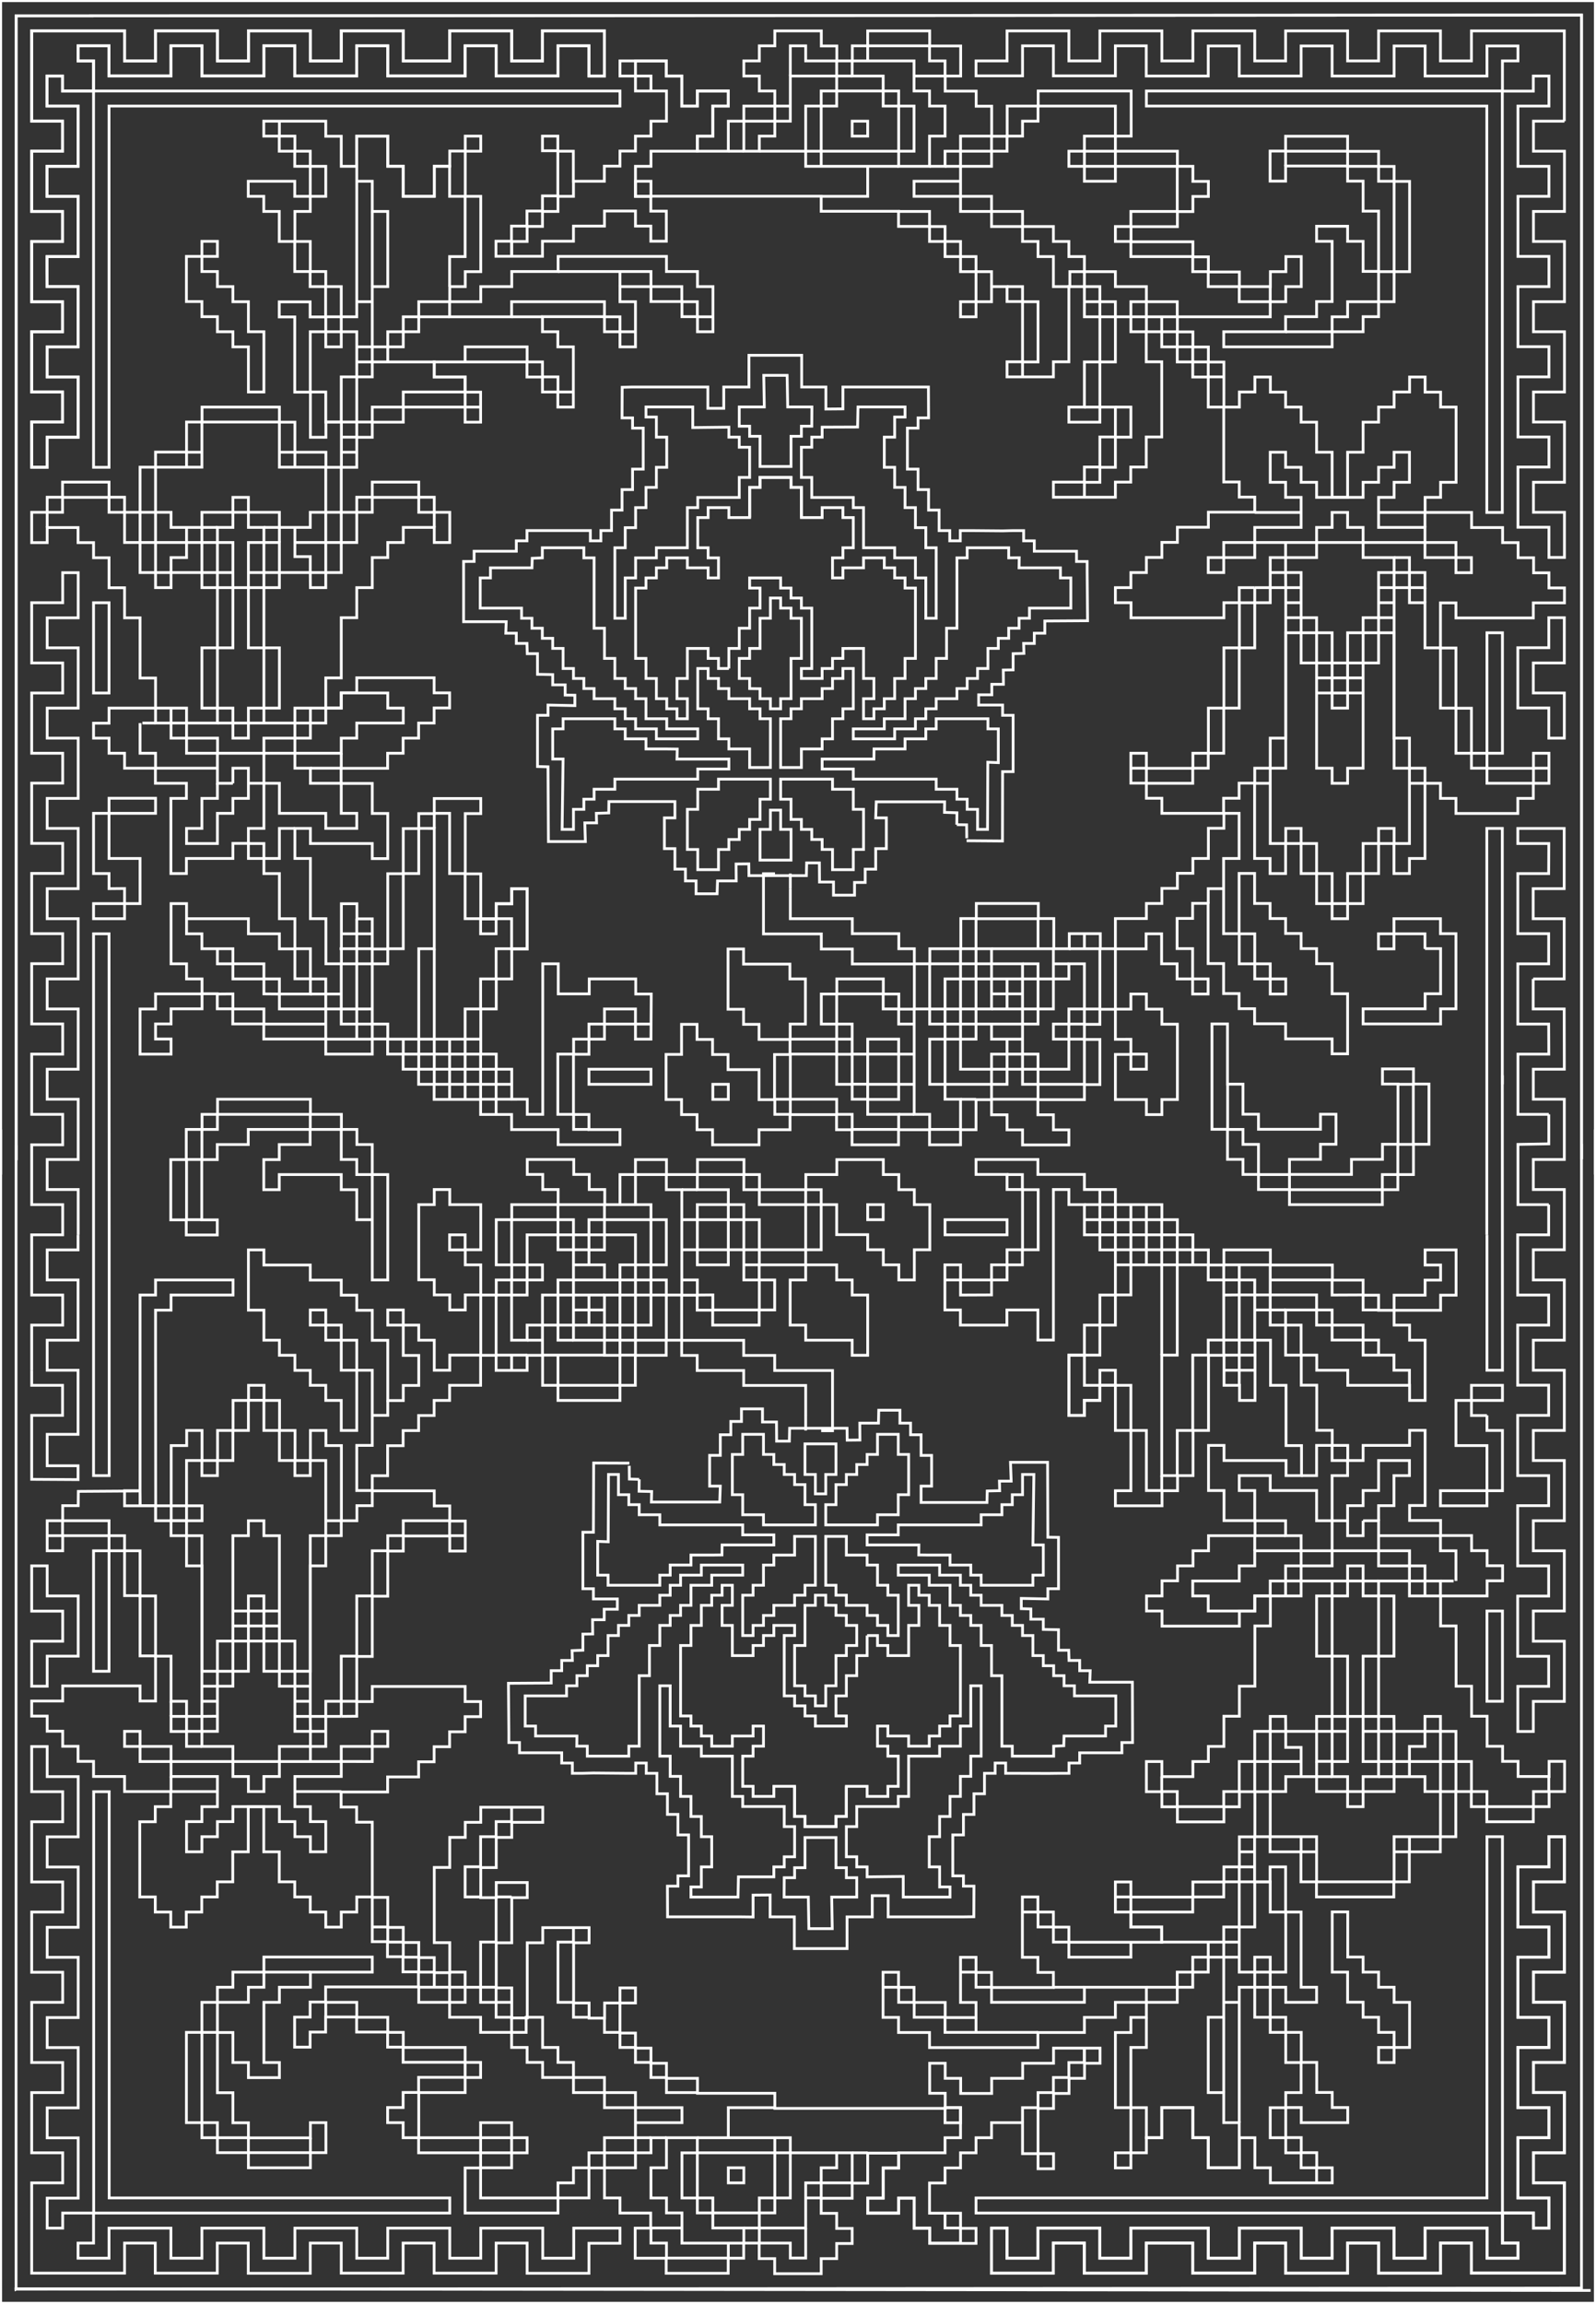 <svg version="1.1" id="Layer_1" xmlns="http://www.w3.org/2000/svg" x="0" y="0" viewBox="0 0 1153.3 1664" xml:space="preserve"><rect x="0" y="0" width="1153.3" height="1664" fill="#333333" stroke="none"/><style>.st0{fill:none;stroke:#ffffffaa;stroke-miterlimit:10;stroke-width:2px}</style><path class="st0" d="M564.1 562.7h37.5v7.3h15v14.5h7.4v29h-7.4v14.6h-15v-14.6h-7.5v-7.2h-7.5V599h-7.5v-7.2h-7.5v-14.6h-7.5z"/><path class="st0" d="m698.5 607.2 25.9.2.1-50.1h7.6v-40.7h-7.6v-7.4h-17.3v-7.4h9.5v-7.4h.1v-.2h8.3l-.1-10.3 7.1-.1v-11.7l7.8-.2-.2-7.2h7.7v-7.4h7.6v-8.8l30.9-.2-.3-35.4v-7.4h-7.7v-7.4h-30.5v-7.5h-7.7v-7.4h-7.6l-7.6.2-23-.2h-7.6v7.4h-7.6v-7.4h-7.7v-14.8H671v-14.8h-7.6v-14.8h-7.7v-29.6h7.7v-7.4h7.6l-.1-22.3h-61.8v15.8l-12.3.1v-15.9h-17.5v-22.9h-38.1v22.9H523v15.4h-11.5v-15.4h-54.4l-7.5.2-.1 22.1h7.6v7.4h7.7v29.6h-7.7v14.8h-7.6v14.8h-7.6v14.8h-7.7v7.4h-7.6v-7.4h-45.8v7.4h-7.7v7.5h-30.5v7.4H335V449h30.8l-.3 8.3h7.6v7.4h7.7l.2 7.4h7.4V487l11 .2v7.4h9v7.4l7 .1v7.5l-19.4-.4v7.4h-7.6v37l7.6.2.3 54H423l-.4-13.5h8.5l-.2-6.9 9-.3.1-8.2h47.7v11.8h-7.6v22.2h7.6v14.8h7.6v8.5h7.7v9.3h15.2l.3-9.3H532l-.1-12.2 9.2-.1.1 8.5h41.5l.2-9.2h9.2l.1 13.8h10.1v9.5h15.2v-9.2h7.7v-9.6h7.6v-14.8h7.7v-22.2h-7.7l.4-11.6h49.4l-.1 7.6 9 .3-.1 8.6"/><path class="st0" d="M620 293.9h34v7.3h-7.5v14.5H639v21.8h7.5V352h7.5v14.6h7.5v14.5h7.5v14.5h7.5v50.9H669v-29.1h-7.5v-14.5h-15v-7.3H624v-29h-7.4v-7.3h-30v-14.5h-7.5V323h7.5v-7.3h7.5v-7.2l25.6-.1z"/><path class="st0" d="M698.9 395.6h30v7.3l7.6-.1-.1 7.3h29.9v7.3h7.5v21.8h-29.9v7.3h-7.5v7.2h-7.5v7.3h-7.5v7.3h-7.5v14.5h-7.5v7.2h-7.5v7.3h-7.4v7.3h-15v7.3H669v7.2h-7.5v7.3h-15v7.2h-29.9v-7.2H639v-7.3h15v-14.5h7.5v-7.3h7.5V490h7.5v-14.5h7.5v-21.8h7.5v-50.8h7.4z"/><path class="st0" d="M676.5 526.4v-7.3h37.4v7.3h7.5v24.4l-7.6-.3-.2 48.5h-7.2v-14.5h-7.5v-7.3h-7.4V570h-15v-7.3h-59.9v-7.3h-22.5v-7.2h37.4l.1-7.3H654v-7.3h15v-7.2zm-112.4 14.5v-21.8h7.5v-7.2h7.5v-7.3h15v-7.3h7.5V490h7.5v-7.2h7.5v29.1h-7.5v7.2h-7.5v14.5h-7.5v7.3h-15v13.4h-15z"/><path class="st0" d="M526.7 482.8v-14.5h7.5v-14.6h7.5v-14.5h7.5v-14.5h-7.5v-7.3h22.4v7.3h7.5v7.2h7.5v7.3h7.5v43.6h-7.5v7.2h15v-7.2h7.5v-7.3h7.5v-7.2H624V490h7.5v14.6H624v14.5h7.5v-7.2h7.5v-7.3h7.5V490h7.5v-14.5h7.5v-50.8H654v-7.3h-7.5v-7.3H639v-7.2h-15v7.2h-14.9v7.3h-7.5v-14.5h7.5v-7.3h7.5v-21.8h-7.5v-7.2h-15v7.2h-15V352h-7.5v-7.2h-22.4v7.2h-7.5v21.8"/><path class="st0" d="M564.1 511.9h-7.4v-7.3h-7.5v-7.2l-7.5-.1V490h-7.5v-14.5h7.5v-7.2h7.5v-21.8h7.5v-14.6h7.4v7.3h7.5v7.3h7.5v29h-7.5v29.1h-7.5zm-63.5-203.1v-14.9h-33.8v7.3h7.5v14.5h7.5v21.8h-7.5V352h-7.5v14.6h-7.5v14.5h-7.5v14.5h-7.5v50.9h7.5v-29.1h7.5v-14.5h15v-7.3h22.4v-29h7.5v-7.3h30v-14.5h7.5V323h-7.5v-7.3h-7.5v-7.2z"/><path class="st0" d="M421.9 395.6h-30v7.3l-7.3.3-.2 6.9h-30v7.3H347v21.8h29.9v7.3h7.5v7.2h7.5v7.3h7.5v7.3h7.5v14.5h7.5v7.2h7.5v7.3h7.4v7.3h15v7.3h7.5v7.2h7.5v7.3h15v7.2h29.9v-7.2h-22.4v-7.3h-15v-14.5h-7.5v-7.3h-7.5V490h-7.5v-14.5h-7.5v-21.8h-7.5v-50.8h-7.4z"/><path class="st0" d="M444.3 526.4v-7.3h-37.4v7.3h-7.5v21.8h7.5l-.7 50.8h8.2v-14.5h7.5v-7.3h7.4V570h15v-7.3h59.9v-7.3h22.5v-7.2h-37.5l.2-7.2-7.6-.1h-15v-7.3h-15v-7.2zm112.4 36.3h-37.5v7.3h-15v14.5h-7.5v29h7.5v14.6h15v-14.6h7.5v-7.2h7.5V599h7.5v-7.2h7.5v-14.6h7.5zm0-21.8v-21.8h-7.5v-7.2h-7.5v-7.3h-15v-7.3h-7.5V490h-7.5v-7.2h-7.5v29.1h7.5v7.2h7.5v14.5h7.5v7.3h15v13.4h15z"/><path class="st0" d="M526.7 482.8h-7.5v-7.3h-7.5v-7.2h-15V490h-7.5v14.6h7.5v14.5h-7.5v-7.2h-7.4v-7.3h-7.5V490h-7.5v-14.5h-7.5v-50.8h7.5v-7.3h7.5v-7.3h7.5v-7.2h14.9v7.2h15v7.3h7.5v-14.5h-7.5v-7.3h-7.5v-21.8h7.5v-7.2h15v7.2h15V352h7.5v-7.2h22.4v7.2h7.5v21.8m-22.4 211.3h7.4V599h7.5v22.2h-22.4V599h7.5zm12.5-291.2h17.5l-.1 13.9h-7.5v7.3h-7.5v21.8h-22.4v-21.8h-7.5v-7.3h-7.5v-13.9h18.1l-.4-22.8h16.9zm122.2 301.7 7.1.1.1 9.7M201.9 391.8v-10.9m22.4 141.3v-10.8m22.3 217.3v-32.6M269 261.4v-10.9m89.5 543.4v-21.7m335.6-21.7v-21.8m33.6-21.7v21.7m-358-554.3v10.9m413.9 499.9v-10.8m11.2-456.5v10.9H806v32.6h-11.2m111.9 173.9v-10.9m11.2 0v-10.9m11.2 10.9-.1-10.9m11.2 43.5v-10.9M929 391.8v10.9h-11.1v10.8m-11.2-21.7h-22.4v10.9h-11.2v10.8h11.2v-10.8h22.4v-10.9m123 0h22.4v10.9h-22.4zm22.4 10.9h11.2v10.9h-11.2zm56 163h-33.6v-10.9h-11.2V544h-11.2v-32.6h-11.2v-43.5h-11.2v-32.6h-11.2v-10.9h-11.1v108.7h11.1v21.7h11.2v10.9h-11.2m-11.1-163v10.8h-11.2v32.6H985V457h-11.2v21.8h-11.2V457h-11.2v-10.9h-11.2v-32.6H929v-10.8h22.4v-10.9H985v10.9zm-44.8 97.8h11.2v10.9h-11.2z"/><path class="st0" d="M1018.5 554.8v54.4h-11.1v-10.9h-11.2v10.9H985v21.7h-11.2v21.7h-11.2v-21.7h-11.2v-21.7h-11.2v-10.9h-11.1v10.9h-11.2v-54.4h11.2V457h11.1v21.8h11.2v76h11.2v10.9h11.2v-10.9H985v-76h11.2V457h11.2v97.8zm-123 119.6h11.2v21.7h-11.2zm11.2 21.7h11.2V707h-11.2zm-33.6-43.5v-10.8h11.2"/><path class="st0" d="M828.4 565.7h33.5v-10.9h11.2V544h11.2v-32.6h11.2v-43.5h11.2v-32.6h11.2v-10.9h11.2v108.7h-11.2v21.7h-11.2v10.9m-89.5 195.6h11.2v10.9h-11.2zm201.3-347.8h11.2v10.9h-11.2zm11.2-32.6v10.9H985v-10.9h-11.2v-10.8h-11.2v10.8h-11.2v10.9h-44.7v-10.9h33.5v-21.7H929v-10.9h-11.1v-21.7H929v10.9h11.2v10.8h11.2v10.9H985v-10.9h11.2v-10.8h11.2v-10.9h11.1v21.7h-11.1v10.9h-11.2v21.7zM224.3 707v10.9h-22.4V707h-11.2v-10.9h-22.4v-10.9h-22.4v-10.8h-11.1v-10.9m123-532.6v97.9h-11.2V207h-11.2v-10.9h-11.2v-21.7h-11.1v-21.7h11.1v-10.9h11.2v-21.7h-11.2v-10.9h-11.1V98.3h-11.2V87.5m123 130.4h-22.3v10.9h-11.2v10.8h-11.2v10.9H269V207h11.2v-54.3H269v-21.8h-11.2V98.3h22.4v21.8h11.2v21.7h22.4v-21.7h11.1v21.7h11.2v43.5h-11.2V207m-67.1 32.6v32.6h-11.2v32.6h-11.2v-21.7h-11.2v-43.5h11.2v10.9h11.2v-10.9zm78.3 32.6v10.9h-44.7V294H269v10.8h-11.2v-32.6H269v-10.8h44.8v10.8zm-100.7 65.2V370h-11.2v10.9h-22.3V370h-22.4v-10.8h-11.2V370h-22.4v10.9h-22.3V370h-11.2v-32.6h33.5v-32.6h56v32.6z"/><path class="st0" d="M179.5 391.8v32.6h-11.2v-32.6h-11.2v-10.9h11.2V370h11.2v10.9h11.2v10.9zM34.1 380.9V370h11.1v-10.8h33.6V370H90v21.8h11.2v21.7h11.2v10.9h11.2v-10.9h22.3v10.9h11.2v43.5h-11.2v43.5h11.2v10.8h-22.3v-10.8h-22.4m78.3-119.6h11.2v21.7h-11.2z"/><path class="st0" d="M179.5 424.4h11.2v43.5h-11.2zm-22.4 43.5v43.5m11.2 10.8h11.2v10.9h-11.2zm123.1-10.8v10.8h-33.6v10.9h-11.2V544h-33.5v-10.9h11.2v-10.9h11.1v-10.8h11.2v-10.9h33.6v10.9zm-33.6 76v10.9h-22.4v-10.9h-33.5v-21.7h-11.2V544h22.4v10.8h11.2v10.9h22.3v21.7zm-134.2-65.2h11.2v10.9h-11.2zm44.7 43.5v-10.9h11.2v21.8h-11.2v10.8h-11.2v21.8h-22.3v-10.9h11.1v-21.7h11.2v-10.9m33.6 0h-11.2"/><path class="st0" d="M213.1 598.3h-11.2V620h-11.2v-10.8h-11.2v-10.9h11.2v-32.6M682.9 76.6v21.7h-11.2v21.8h-22.3v-10.9h11.1V76.6h-11.1V65.7h-11.2V54.9h-22.4V44h44.7v21.7h11.2v10.9z"/><path class="st0" d="M627 33.1h44.7V44h11.2v10.9h-22.4m-89.4 21.7h-11.2v10.9m290.8 141.3v-10.9h-22.3V207H806v-10.8h-22.4v-10.9h-11.2v-10.9h-11.2v-10.8h-22.3v-10.9h-22.4v-10.9h-22.4v-21.7h22.4v-10.9h11.2V98.3h11.2V87.5h11.2V76.6H806v21.7h-22.4v10.9h-11.2v10.9h11.2v10.8H806v-10.8h44.7v32.6h-33.5v10.9H806v10.8h11.2v10.9h44.7v10.9h11.2V207h22.4v10.9h22.4m-358-130.4v10.8h-11.2v10.9h-11.2V87.5z"/><path class="st0" d="M559.9 87.5h11.2V54.9h33.5v10.8h-11.2v10.9h-11.2v32.6h-33.5m-145.5 32.6v10.9H392m-11.1 10.8v10.9h-11.2m11.2-10.9H392v-10.8m-22.3 32.6v-10.9M470.4 65.7V54.9h-11.2V44h22.3v10.9h11.2v21.7h11.2V65.7h22.4v10.9h-11.2v21.7h-11.2v10.9h-33.5v10.9h-11.2v21.7h11.2m-11.2 97.8H448v-10.8h-11.2v-10.9h-67.1v10.9h-44.8v-10.9M269 261.4h-11.2m0 65.2h-11.2M235.4 370h11.2v21.8h-11.2zM929 413.5h-11.1m-783.1-21.7v10.9h-11.2v10.8h-11.2v-21.7zm783.1 32.6h-11.2m33.5 0h-11.1m11.1 10.9h-11.1m11.1 10.8h-11.1"/><path class="st0" d="M190.7 424.4h11.2v-10.9h22.3l.1 10.9h11.1v-10.9h11.2v-21.7h11.2V370H269v-10.8h33.6V370h11.2v10.9m-89.5 141.3h-11.2m604.1 32.6h11.2v10.9m-56 130.4h-11.2m-44.7 21.7h22.4m179-10.8h11.2v10.9h-11.2zm-671.3 21.7H269m436.3 10.9h-22.4m-391.5 21.7h55.9m-44.7 10.9h55.9m0 10.9h-44.7m0-184.8v86.9h-11.2v65.3h-22.4v-10.9H269v-43.5h11.2v-10.9h11.2v-54.3h11.2v-32.6zm33.5 65.2h11.2v10.9h-11.2zm33.6-21.7v43.4h-11.2v-21.7h-11.2v-10.9h11.2v-10.8zM235.4 750.5v-21.8h11.2v10.9h11.2v10.9m-22.4 0H269m-55.9-65.3h11.2v21.7h-11.2zm223.7-663v32.7h-11.2V33.1h-22.4v21.8h-44.7V33.1h-22.4v21.8h-55.9V33.1h-22.4v21.8h-44.7V33.1h-22.4v21.8h-44.8V33.1h-22.3v21.8H78.8V33.1H56.4V44h11.2v21.7H45.2V54.9H34v21.7h22.4v43.5H34v21.7h22.4v43.5H34v10.8l.1 10.9h22.3v43.5H34.1v21.7h22.3v43.5H34.1v21.7H22.9v-32.6h22.3v-21.7H22.9v-43.5h22.3v-21.7H22.9v-43.5h22.3v-21.7H22.9v-43.5h22.3V87.5H22.9V22.2H90V44h22.4V22.2h44.7V44h22.4V22.2h44.7V44h22.4V22.2h44.8V44h33.5V22.2h44.8V44H392V22.2zm78.3 760.9h11.2V794h-11.2z"/><path class="st0" d="M1152.8 848.3V.5H.5v847.8m11.2-10.4V11.5l1129.7-.6h1.4v826.2"/><path class="st0" d="M615.8 761.3H627V783h-11.2zm11.2 21.8h22.4V794H627z"/><path class="st0" d="M649.4 804.8v10.9h-33.6v-10.9h-11.2v-10.9h-33.5v-32.6h33.5v21.8h11.2v10.8H627v10.9zm44.7-10.9v21.8h-22.3v-10.9h-11.2v-76.1h11.2v10.9h11.1v10.9h-11.1v32.6h11.1v10.8zm11.2-108.7h11.2v10.9h-11.2zm-11.2 10.9h11.2V707h-11.2zm22.4 0h22.4V707h-22.4zM705.3 707h11.2v21.7h-11.2zm33.6 0h11.2v21.7h-11.2z"/><path class="st0" d="M1142.8 837.2V10.9l-1131.2.6v826.4m11.3-533.1h22.3v-21.7H22.9v-43.5h22.3v-21.7H22.9v-43.5h22.3v-21.7H22.9v-43.5h22.3V87.5H22.9V22.3H90V44h22.4V22.3h44.8V44h22.4V22.3h44.7V44h22.4V22.3h44.8V44H325V22.3h44.8V44H392V22.3h44.8v32.6h-11.2V33.1h-22.4v21.7h-44.7V33.1h-22.4v21.7h-55.9V33.1h-22.4v21.7H213V33.1h-22.4v21.7h-44.7V33.1h-22.4v21.7H78.8V33.1H56.4V44h11.2v21.7H448v10.9H78.8v260.9H67.6V65.7H45.2V54.9H34v21.7h22.4v43.5H34v21.7h22.4v43.5H34V207h22.4v43.5H34.1v21.8h22.4v43.5H34.1v21.7H22.9zm167.8-65.2v43.5h-11.2v-32.6h-11.2v-10.9h-11.2v-10.9h-11.2v-10.9h-11.2v-32.6h11.2v-10.9h11.2v10.9h-11.2v10.9h11.2V207h11.2v10.9h11.2v21.7zm-167.8 750V957h22.4v-21.7H22.9v-43.5h22.4V870H22.9v-43.2h22.4v-22H22.9v-43.5h22.4v-21.8H22.9V696h22.4v-21.7H22.9v-43.5h22.4v-21.7H22.9v-43.5h22.4V544H22.9v-43.5h22.4v-21.7H22.9v-43.5h22.4v-21.7h11.2v32.6H34.1v21.7h22.4v43.5H34.1v21.7h22.4v43.5H34.1v21.7h22.4v43.5H34.1v21.7h22.4V707H34.1v21.7h22.4v43.5H34.1v21.7h22.4v43.5H34.1v21.7h22.4v32.6m22.3-249.9v-10.9H67.6v-43.5h11.2v-10.9h33.6v10.9H78.8V620h22.4v32.6H90v10.9H67.6v-10.9H90v-10.9zm391.6 141.3h-44.8v-10.9h44.8zm0-32.6h-11.2v-10.9h-22.4v10.9h-11.2v10.9h-11.2v43.5h11.2v10.9H448v10.9h-44.7v-10.9h-33.6v-10.9h-22.4V794h-33.6v-10.9h-11.2v-10.9h-11.2v-10.9h-11.2v-10.9H269v10.9h-33.6v-10.9h-44.8v-10.9h-22.4v-10.9H157v-10.9h-11v10.9h-22.4v10.9h-11.2v10.9h11.2v10.9h-22.4v-32.6h11.2v-10.9H146V707h-11.2v-10.9h-11.2v-43.5h11.2v10.9h44.7v10.9h22.4v10.9h11.2v-21.8h-11.2v-32.6h-11.2V620h-11.2v-10.9h-11.2V620h-33.6v10.9h-11.2v-54.3h11.2v-10.9h-22.4v-10.9H90V544H78.8v-10.9H67.6v-10.8h11.2v-10.9h33.6v-21.7h-11.2v-43.5H90v-21.7H78.8v-21.7H67.6v-10.9H56.4V381H34.1v10.9H22.9V370h11.2v-10.9h11.1v-10.9h33.6v10.9H90V370h11.2v-32.6h11.2v-10.9h22.4v-21.7H146V294h55.9v10.9h11.2v21.7h22.4v10.9h11.2v-32.6h-11.2v10.9h-11.2v-32.6H213v-54.3h-11.2V218h22.3v10.9h11.2V207h-11.2v-10.9H213v-21.7h-11.2v-21.7h-11.2v-10.9h-11.2v-10.9H213v10.9h11.2v-21.7H213v-10.9h-11.2V98.3h-11.2V87.5h44.8v10.9h11.2v21.7h11.2V98.3h22.4V120h11.2v21.7h22.4V120H325v-10.9h11.2V98.3h11.2v10.9h-11.2v32.6h11.2v54.4h-11.2V207H325v10.9h22.4V207h22.4v-10.9h33.5v-10.9h78.3v10.9H504V207h11.2v32.6H504v-10.9h-11.2v-10.9h-22.4V207H448v10.9h11.2v32.6H448v-10.9h-11.2v-10.9H392v10.9h11.1v10.9h11.2V294h-11.2v-10.9H392v-10.8h-11.2v-10.9h-67.1v10.9h22.4v10.9h11.2v21.7h-11.2V294h-44.7v10.9H269v10.9h-11.2v21.7h-11.2V370h11.2v-10.9H269v-10.9h33.6v10.9h11.2V370H325v21.8h-11.2v-10.9h-22.4v10.9h-11.2v10.9H269v21.7h-11.2v21.7h-11.2v43.5h-11.2v21.7h11.2v-10.9h11.2v-10.9h55.9v10.9h11.2v10.9h-11.2v10.9h-11.2v10.9h-11.2V544h-11.2v10.9h-33.6v10.9H269v21.7h11.2v32.6H269v-10.9h-44.7v-10.9h-11.2V620h11.2v43.5h11.2v32.6h11.2v-43.4h11.2v10.9H269v21.8h11.2V631h11.2v-32.6h11.2v-10.8h11.2v-10.9h33.6v10.9h-11.2v43.5h11.2v32.6h11.2v-10.9h11.2v-10.9H381v43.5h-11.2V707h-11.2v21.7h-11.2v32.6h11.2v10.9h11.2v21.7H381v10.9h11.2V696.1h11.2v21.7h22.4V707h33.6v10.9h11.2zm-402.8-250v-65.2h11.2v65.2zM1074.4 783v108.7-293.4h11.2v184.8m-55.9-97.8v-10.9h-22.4v10.9h-11.2v-10.9h11.2v-10.9h33.6v10.8h11.2v54.3H1041v10.9h-56v-10.9h44.8v-10.9h11.2v-32.6h-11.3zm100.7-206.5H1108v21.7h22.4v32.6h-11.2v-21.8h-22.4v-43.5h22.4v-21.7h11.2zm-559.3 163v21.7h44.8v10.8h33.6v10.9h11.2v10.9h11.2v-10.9h22.4v-21.8h11.2v-10.9h44.8v10.9h11.2v21.8h11.2v-10.9h22.4v10.9H806v-21.8h22.4v-10.9h11.2v-10.9h11.2v-10.9H862V620h11.2v-21.8h11.2v-10.8h-44.8v-10.9h-11.2v-10.9h-11.2V544h11.2v10.9H862V544h11.2v-32.6h11.2v-43.5h11.2v-32.6h-11.2v10.9h-67.1v-10.9H806v-10.9h11.2v-10.9h11.2v-10.9h11.2v-10.9h11.2v-10.9h22.4v-10.9h33.5V359h-11.2v-10.9h-11.2V294h-11.2v-21.7h-11.2v-10.9h-11.2v-10.9h-11.2v-10.9h-11.2v21.7h11.2v54.3h-11.2v21.7h-11.2v10.9H806v10.9h-44.8v-10.9h22.4v-10.9h11.2v-21.7H806V294h-11.2v10.9h-22.4V294h11.2v-32.6h11.2v-32.6h-11.2V207h-11.2v54.3h-11.2v10.9h-33.5v-10.9h11.2v-43.5h-11.2V207h-11.2v10.9h-11.2v10.9h-11.2v-10.9h11.2v-21.7h-11.2v-10.9h-11.2v-10.9h-11.2v-10.9h-22.4v-10.9h-55.9v-10.9H470.3v10.8h11.2v21.7h-11.2v-10.9h-11.1v-10.9h-22.4v10.9h-22.4v10.9H392v10.9h-33.6v-10.9h11.2v-10.9h11.2v-10.9H392v-10.9h11.1v-32.6H392V98.3h11.1v10.9h11.2v21.7h22.4V120H448v-10.9h11.2V98.3h11.2V87.5h11.2V65.7h-22.4V54.9H448V44h33.5v10.9h11.2v21.7h11.2V65.7h22.4v10.9h-11.2v21.7h-11.2v10.9h22.4V87.5h11.2V76.6h22.4V65.7h-11.2V54.9h-11.2V44h11.2V33.1h11.2V22.3h33.6v10.9h11.2V44h11.2V33.1H627V22.3h44.8v10.9h22.4v21.7H683v10.9h22.4v10.9h11.2v21.7h11.2V76.6h22.4V65.7h67.2v32.6H806v10.9h44.8v10.9H862V131h11.2v10.9H862v10.9h-11.2v10.9h-33.5v10.9H862v10.9h11.2v10.9h22.4V207H918v-10.8h11.2v-10.9h11.1V207h-11.2v10.9h-11.2v10.9h-67.1v10.9H862v10.9h11.2v10.9h11.2V294h11.2v-10.9h11.2v-10.8H918v10.9h11V294h11.2v10.9h11.2v21.7h11.2v32.6h11.2v-32.6H985v-21.7h11.2V294h11.2v-10.9h11.2v-10.8h11.2v10.9h11.2V294h11.2v54.3H1041v10.9h-11.2v10.9h33.6V381h22.4v10.9h11.2v10.9h11.2v10.9h11.1v10.9h11.2v10.8H1108v10.9h-55.9v-10.9h-11.2V468h11.2v43.5h11.2V544h11.2v-87h11.2v87h-11.2v10.9h33.6V544h11.2v21.7H1108v10.9h-11.2v10.9h-44.7v-10.9h-11.2v-10.9h-11.2V620h-11.2v10.9h-11.2v-21.7h-11.1v21.7H985v21.7h-11.2v10.9h-11.2v-10.9h-11.2v-21.7h-11.2v-21.7H929v21.7h-11.2V620h-11.2v-54.4h-11.2v10.9h-11.2v10.9h11.2V620h-11.2v54.3h11.2v-43.5h11.2v21.7h11.2v10.9H929v10.8h11.2v10.9h11.2V696h11.2v21.7h11.2v43.4h-11.2v-10.8H929v-10.9h-22.4v-10.9h-11.2v-10.9h-11.2v-21.7H873v-43.5h-11.2v10.9h-11.2v21.8h11.2V707H873v10.9h-11.2V707h-11.2v-10.9h-11.2v-21.7h-11.2v10.9H806v43.5h11.2v-10.9h11.2v10.9h11.2v10.9h11.2v54.4h-11.2V805h-11.2v-10.9H806v-32.6h11.2v-10.9H806v-21.7h-11.2v10.9h-11.2v10.9h11.2v32.6h-11.2v10.9H750v10.9h11.2V816h11.2v10.9h-33.5V816h-11.2v-10.9h-11.2v-10.9h-11.2v21.7h-11.2v10.9h-22.4v-10.9h-22.4v10.9h-33.6v-10.9h-11.2V805h-33.6v10.9h-22.4v10.9h-33.6v-10.9h-11.2V805h-11.2v-10.9h-11.2v-32.6h11.2v-21.7h11.2v10.9h11.2v10.9h11.2v10.9h22.4v21.7h11.2v-32.6h11.2v-10.9h-22.4v-10.9h-11.2v-10.9h-11.2v-43.5h11.2v10.9h33.5V707H582v32.6h-11v10.9h33.6v-10.9h-11.1v-21.7h11.2V707h33.6v10.9h11.2v10.9h11.2v-32.6h-44.8v-10.8h-22.4v-10.9h-41.8V631h8.3m436.2-521.7v10.9h11.2V131h11.2v65.2h-11.2v21.7h-11.2v10.8H985v10.9h-22.4v10.9h-78.3v-10.9H929v-10.9h22.4v-10.9h11.2v-43.5h-11.2v-10.9h22.4v10.9H985V196h11.2v-43.5H985v-21.7h-11.2v-10.9H929v10.9h-11.2v-21.7H929V98.4h44.8v10.9zm134.3-21.8h-22.4v21.7h22.4v43.5h-22.4v21.7h22.4v43.5h-22.4v21.7h22.4v43.5h-22.4v21.7h22.4v43.5h-22.4V370h22.4v32.6h-11.2v-21.8h-22.4v-43.5h22.4v-21.7h-22.4v-43.4h22.4v-21.8h-22.4V207h22.4v-21.8h-22.4v-43.4h22.4v-21.7h-22.4V76.6h22.4V54.9H1108v10.9h-22.4v304.3h-11.2V76.6h-246V65.7h257.3V44h11.2V33.2h-22.4v21.7h-44.7V33.2h-22.4v21.7h-44.8V33.2h-22.4v21.7h-44.7V33.2h-22.4v21.7h-44.8V33.1H806v21.7h-44.8V33.1h-22.3v21.7h-33.6V44h22.4V22.3h44.7V44h22.4V22.3h44.8V44H862V22.3h44.7V44H929V22.3h44.8V44h22.4V22.3h44.7V44h22.4V22.3h67.1v65.2z"/><path class="st0" d="M459.2 130.9h11.2v10.9h-11.2zM134.8 533.1h22.4V544h-22.4zm0 0V544"/><path class="st0" d="M157.1 554.8h-44.7V544h-11.2v-21.8m615.3 239.1h11.2v10.9h-11.2zm0 21.8h11.2v-10.9h11.2v10.9h11.2v10.8h-33.6m-358 10.9v-10.9m-167.8-413h11.2m-44.8 0h-11.2v10.9h-11.1m436.3 413h-11.2v-10.9h11.2m-111.9-54.3h11.2m-11.2 0v-10.9h-22.4v10.9m0 0h-11.2v10.9h-11.1v10.8m0 43.5h-11.4v-43.5h11.4m0 43.5v10.9h11.1m-67.1-32.6h11.2m-33.6-32.6v43.4m11.2-32.6v32.6h22.4m-44.8 0v-43.4m-11.1 0v32.6m33.5-54.4h-11.2v21.8h-22.3m22.3 0h11.2m0-87h-11.2v-32.6m-22.3-43.5h11.1v43.5h11.2m33.6 54.3h-11.2V707h-11.2v21.7m-33.5-141.3v10.9m0 86.9v65.3h-11.2m0 21.7v-21.7m-11.2 0v10.8m-33.6-97.8v32.6m-11.2-21.7H269m-23.6 10.8H269m0 0v10.9m0 0h-22.4m11.2 0v43.5m0 0H269v10.9m-33.6-32.6h11.2M224.3 707h11.1v21.7m-11.1-10.8h11.1"/><path class="st0" d="M157.1 685.2v10.9h11.2V707h22.4v10.8l11.2.1v10.8h33.5m-78.3-10.8 11.2-.1v10.9m0 0h22.4v10.9m44.7 0h-44.7m-87.8-217.4h9.5M246.6 544v10.8h-22.3m346.8 239.1v10.9m33.5-65.2h11.2v10.9m-11.2-32.7v21.8m0-21.8h33.6m-33.6 32.7h11.2v10.9h-11.2zm22.4 10.8v-10.8h22.4v10.8m11.2 0H627m22.4 0v21.8m0 0h11.2m-11.2 21.7h11.2m-22.4-87v10.9h11.2m11.2 10.9h-11.2v-10.9m89.5 43.5h11.2m-11.2-10.9v10.9m11.2 0v10.9h33.5m0-32.6v32.6m-11.2-43.5v10.9h11.2m0-21.8v10.9h-11.2m-22.3-76.1h-44.8m44.8 0v21.7m-44.8-21.7v21.7m33.6 0h-22.4m44.7 21.8v-21.8h-22.3m-33.6 0h-11.2v10.9m100.7-10.9h-22.4m11.2 43.5h11.2"/><path class="st0" d="M750.1 707v-10.9h-11.2m0 32.6h-22.4m0 10.9h22.4m-44.8-43.5h-22.3m0 32.6h11.1m11.2 0h-11.2m0 10.9V707h11.2v21.7h11.2v10.9m55.9-32.6h-11.1m-11.2 21.7v10.9m0 10.9v-10.9h11.2v-10.9h11.1V707h11.2v-10.9h11.2v32.6h-11.2v10.9h-11.2v10.9h11.2v21.7h-22.3v-10.9h-11.2m-11.2-10.8h11.2v10.8h-11.2m-33.6-10.8h11.2v-10.9h11.2v10.9h11.2v10.8m89.5-532.5v10.8h11.2m-33.6 97.9H806v-21.8m-11.2 21.8v10.8h-11.2m0 0v10.9M806 294h11.2v21.7H806M794.8 294v-32.6M783.6 294h11.2m22.4-65.2h33.5m-22.3-10.9v21.7m11.1 0v-10.8m0 10.8h11.2m0 0v10.9m0 0h11.2m0 0v10.9m11.2 0h-11.2m11.2 0v10.8m0 0h11.2m78.3-32.6H929m-190.1 32.6v-10.8m0 0h11.2v-43.5h-11.2m0 0V207h-11.2m-11.2 0v-10.8h-11.2m0 0v-10.9h-11.2v-10.9h-11.2v-10.8h-11.2v-10.9h-22.3m44.7-21.8h-33.6v10.9h33.6m0 0v10.9h22.4m0 0v10.9h22.4m44.7 32.6h-10.5V207h-11.9v-21.7h-11.1v-10.9h-11.2v-10.8m179 43.4v10.9M806 120.1v-10.9h-22.4v10.9m-67.1-21.8v10.9m0 0h-22.4m0 0v10.9h-11.2m123.1 0h-22.4m145.4 0v-10.9h44.8m0 0v10.9h22.4m0 0v10.8h11.2m0 0v65.3m0 0h-11.2v21.7m0 0h-22.4v10.9h-11.2v10.8m58.7 608.7h-11.2v10.9h-11.2V870h-67.1v-10.9h-22.4v-10.9h-11.2v-10.9H887v-21.7h-11.2v-76.1H887V783h11.2v21.7h11.2v10.9h44.8v-10.9h11.2v21.7h-11.2v10.9h-22.4v10.9h44.8v-10.9H999v-10.9h11.2v-43.5H999V772h22.4v10.9h11.2v43.5h-11.2v21.9zm-134.2-32.6v-32.6"/><path class="st0" d="M1010.1 783.1h11.2v43.4m0 0h-11.2v21.8m0 0h-11.2v10.9m0 0h-67.1m0 0v-10.9h-22.4m0 0v-21.8h-11.2v-10.8h-11.1m-752.3 0H146v-10.9h11.2v-10.9h67.1v10.9h22.4v10.9h11.2v10.9H269v21.7h11.2v76.1H269v-43.5h-11.2v-21.7h-11.2v-10.9h-44.8v10.9h-11.2v-21.7h11.2v-10.9h22.3v-10.9h-44.7v10.9H157v10.9h-11.2V881H157v10.9h-22.4V881h-11.2v-43.5h11.2v-21.8zM269 848.3v32.6"/><path class="st0" d="M145.9 880.9h-11.1v-43.5m0 0h11.1v-21.7m0 0h11.2v-10.9m0 0h67.1m0 0v10.9h22.4m0 0v21.7h11.2v10.9H269m514.6-652.1V207h11.2v10.9h-11.2m11.2 0H806v10.9h11.2v-10.9h11.2M716.5 98.3h-22.4v10.9h-11.2v10.9h-11.2m-44.7 0v21.7h-33.6m-11.2-32.6v10.9h11.2m44.8-54.4v10.9h11.2m-33.6 10.9v10.8H627V87.5zm33.6 21.7h-56v10.9h56m-56-43.5v32.6h-11.2m22.4-43.5v10.9h-11.2m44.8-10.9h-33.6m0-21.7h-22.4V33.1h-11.1v21.8m-33.6 54.3h-11.2M627 33.1V44m-22.4 0v10.9h11.2m33.6 21.7v32.6m-235 21.7v10.9h-11.2m111.9 87h-11.2v-10.9h-11.2M470.4 207h22.3v10.9M448 196.1h22.4V207M392 228.8h-22.3m-33.6 32.6v-10.9h44.8v10.9H392v10.8h11.2v10.9h11.2m-89.5-54.3h-22.3v10.8h-11.2v10.9h-11.2v10.9m67.1 32.6h-11.2m0-10.9V294m-89.5 21.7h11.2v-10.9h-11.2m-33.5 21.8v10.8m0-10.8h-11.2m33.5-97.8v10.8m11.2-10.8v10.8m11.2 10.9H269m-33.6-10.9h11.2m0-10.8h-11.2m22.4-10.9H269m0-10.9v-54.3m134.2 43.4H448V207M134.8 326.6h11.1m-11.1 0v10.8M112.4 370h-11.2m33.6 21.8v-10.9m-22.4 10.9V370m123 21.8v21.7h-11.2m0 0V402h-11.1v-10.2m0-10.9v10.9h22.3m-55.9 21.7h11.2v10.9m-22.4-10.9h-11.2m-11.2-21.7h11.2v21.7m-11.2 0v-21.7m-44.7 0h11.2M101.2 370v21.8m89.5 76.1v43.5m0-43.5h11.2v43.5h-11.2m-33.6 0h11.2v10.8m22.4 0v-10.8h-11.2v10.8m-22.4-97.8h11.2v43.5h-11.2m-11.2-54.4h11.2v10.9m78.3 87h-22.3v21.7h-22.4V544h-33.6v21.7h11.2m11.2-43.5h33.6m-56 0h11.2m-44.7-10.8v10.8h-11.2v-10.8m458.7 130.4v-10.9m111.8 119.6h11.2v21.7h22.4v10.9m-33.6-32.6v32.6m-11.1-87v32.6m11.1 54.4h33.6v10.8m-11.2 0h-11.2m100.7-108.7v43.5m100.7-293.4h11.2m0 130.4h11.2m78.3-119.6V457m0 0H985m-44.8 0h11.2m0 0v21.8h11.2m0 0v10.8h11.2v-10.8m11.2 10.8h-11.2v10.9H985m-33.6-10.9h11.2v10.9h-11.2m167.8 54.3h-11.1m0 0v10.9m-78.4-141.3v10.9m0-65.2h-33.5m-89.5 0h33.5m89.5 0v10.8m-22.3 21.8h11.1v10.8m0 0h-11.1v10.9M985 457v21.8h-11.2m33.6-32.7h-11.2m11.2-21.7h-11.2m11.2 10.9h-11.2m-89.5-10.9h-11.2v10.9m-306.3 666h-37.5v-7.3h-15v-14.5h-7.5v-29.1h7.5v-14.5h15v14.5h7.5v7.3h7.5v7.2h7.5v7.3h7.5v14.5h7.5z"/><path class="st0" d="m454.8 1056.7-25.8-.1-.2 50h-7.6v40.8h7.6v7.4h17.3v7.4h-9.5v7.4h-.1v.2h-8.3l.1 10.3-7.1.1v11.6l-7.8.3.2 7.1h-7.7v7.4h-7.6v8.9l-30.9.2.3 35.4v7.4h7.7v7.4h30.5v7.4h7.7v7.4h7.6l7.6-.2 23 .2h7.6v-7.4h7.6v7.4h7.7v14.8h7.6v14.9h7.6v14.8h7.7v29.6h-7.7v7.4h-7.6l.1 22.2h53.4l8.4.1v-15.8l12.3-.1v15.8H574v22.9h38.1v-22.9h18.2v-15.3h11.5v15.3h54.4l7.5-.1.1-22.1h-7.6v-7.4h-7.7v-29.6h7.7v-14.8h7.6v-14.9h7.6v-14.8h7.7v-7.4h7.6v7.4h7.6l22.9.1 7.7-.1h7.6v-7.4h7.7v-7.4h30.5v-7.4h7.7v-7.4l-.1-36.2h-30.8l.3-8.3h-7.6v-7.4h-7.7l-.2-7.4h-7.4V1177l-11-.2v-7.4h-9v-7.4l-6.9-.2v-7.4l19.2.4v-7.4h7.7v-37.1l-7.7-.1-.2-54.1h-26.8l.5 13.6h-8.5l.2 6.9-9 .2-.2 8.3h-47.6v-11.8h7.6v-22.2h-7.6v-14.9H658v-8.4h-7.7v-9.3H635l-.2 9.3h-13.5l.1 12.2-9.2.1-.1-8.6h-41.5l-.2 9.3h-9.2l-.1-13.8H551v-9.5h-15.2v9.1h-7.7v9.6h-7.6v14.9h-7.7v22.2h7.7l-.4 11.5h-49.4l.2-7.6-9.1-.2.1-8.6"/><path class="st0" d="M533.3 1370.1h-34v-7.3h7.5v-14.5h7.5v-21.8h-7.5v-14.6h-7.5v-14.5h-7.5v-14.5h-7.5v-14.6h-7.5v-50.8h7.5v29.1h7.5v14.5h15v7.2h22.4v29.1h7.5v7.3h30v14.5h7.5v21.8h-7.5v7.3h-7.5v7.2h-25.6z"/><path class="st0" d="M454.4 1268.3h-30v-7.2h-7.6l.1-7.3H387v-7.2h-7.5v-21.8h29.9v-7.3h7.5v-7.3h7.5v-7.2h7.5v-7.3h7.5v-14.5h7.5v-7.3h7.5v-7.2h7.5v-7.3h14.9v-7.3h7.5v-7.2h7.5v-7.3h15v-7.3h29.9v7.3h-22.4v7.3h-15v14.5h-7.5v7.3h-7.5v7.2h-7.5v14.5h-7.5v21.8h-7.4v50.9h-7.5z"/><path class="st0" d="M476.8 1137.6v7.3h-37.4v-7.3h-7.5v-24.4l7.6.3.2-48.6h7.2v14.6h7.5v7.2h7.5v7.3h14.9v7.3h59.9v7.2h22.5v7.3h-37.4l-.1 7.2-7.4.1h-15v7.2h-15v7.3zm112.4-14.5v21.8h-7.5v7.2h-7.5v7.3h-15v7.3h-7.5v7.2h-7.5v7.3h-7.5v-29.1h7.5v-7.2h7.5v-14.6h7.5v-7.2h15v-13.5h15z"/><path class="st0" d="M626.6 1181.2v14.5h-7.5v14.5h-7.5v14.6h-7.5v14.5h7.5v7.3h-22.4v-7.3h-7.5v-7.3h-7.5v-7.2h-7.5v-43.6h7.5v-7.3h-15v7.3h-7.5v7.2h-7.5v7.3h-15v-21.8h-7.4v-14.5h7.4v-14.5h-7.4v7.2h-7.5v7.3h-7.5v14.5h-7.5v14.5h-7.5v50.9h7.5v7.3h7.5v7.2h7.5v7.3h14.9v-7.3h15v-7.2h7.5v14.5h-7.5v7.2h-7.5v21.8h7.5v7.3h15v-7.3h15v21.8h7.5v7.3h22.4v-7.3h7.5v-21.8"/><path class="st0" d="M589.2 1152.1h7.5v7.2l7.4.1v7.2l7.5.1v7.2h7.5v14.5h-7.5v7.3h-7.5v21.8h-7.4v14.5h-7.5v-7.2h-7.5v-7.3h-7.5v-29.1h7.5v-29h7.5zm63.5 203.1v14.9h33.8v-7.3H679v-14.5h-7.5v-21.8h7.5v-14.6h7.5v-14.5h7.5v-14.5h7.5v-14.6h7.5v-50.8h-7.5v29.1H694v14.5h-15v7.2h-22.4v29.1h-7.5v7.3h-30v14.5h-7.5v21.8h7.5v7.3h7.5v7.2z"/><path class="st0" d="M731.5 1268.3h29.9v-7.2l7.3-.3.2-7h30v-7.2h7.4v-21.8h-29.9v-7.3h-7.5v-7.3h-7.5v-7.2h-7.5v-7.3h-7.5v-14.5h-7.5v-7.3h-7.4v-7.2H724v-7.3h-15v-7.3h-7.5v-7.2H694v-7.3h-15v-7.3h-29.9v7.3h22.4v7.3h15v14.5h7.5v7.3h7.5v7.2h7.5v14.5h7.5v21.8h7.5v50.9h7.5z"/><path class="st0" d="M709 1137.6v7.3h37.4v-7.3h7.5v-21.8h-7.5l.7-50.9h-8.2v14.6h-7.4v7.2H724v7.3h-15v7.3h-59.9v7.2h-22.5v7.3H664l-.1 7.2 7.6.1h15v7.2h15v7.3zm-112.3-36.3h37.4v-7.3h15v-14.5h7.5v-29.1h-7.5v-14.5h-15v14.5h-7.5v7.3h-7.5v7.2h-7.5v7.3h-7.5v14.5h-7.4zm0 21.8v21.8h7.4v7.2h7.5v7.3h15v7.3h7.5v7.2h7.5v7.3h7.5v-29.1h-7.5v-7.2h-7.5v-14.6h-7.5v-7.2h-15v-13.5h-14.9z"/><path class="st0" d="M626.6 1181.2h7.5v7.2h7.5v7.3h15v-21.8h7.4v-14.5h-7.4v-14.5h7.4v7.2h7.5v7.3h7.5v14.5h7.5v14.5h7.5v50.9h-7.5v7.3H679v7.2h-7.5v7.3h-14.9v-7.3h-15v-7.2h-7.5v14.5h7.5v7.2h7.5v21.8h-7.5v7.3h-15v-7.3h-15v21.8h-7.5v7.3h-22.4v-7.3h-7.5v-21.8m22.5-211.2h-7.5v-14h-7.5v-22.1h22.4v22.1h-7.4zm-12.6 291.2h-17.5l.1-14h7.5v-7.2h7.5v-21.8h22.4v21.8h7.5v7.2h7.5v14H601l.4 22.8h-16.9zm-122.2-301.7-7.1-.2-.1-9.6m496.7 213.6v10.9M929 1141.8v10.8m-22.3-217.4v32.6m-22.4 434.8v10.9M794.8 870v21.8m-335.6 21.7v21.8M425.6 957v-21.7m358 554.3v-10.9m-413.9-500v10.9m-11.2 456.5v-10.9h-11.2v-32.6h11.2m-111.9-173.9v10.9m-11.2 0v10.8m-11.2-10.8.1 10.8m-11.2-43.4v10.8m11.2 54.4v-10.9h11.1v-10.9m11.2 21.8H269v-10.9h11.2v-10.9H269v10.9h-22.4v10.9m-145.4-10.9h22.4v10.9h-22.4z"/><path class="st0" d="M90 1250.4h11.2v10.9H90zm-44.8-152.1h33.6v10.8H90v10.9h11.2v32.6h11.2v43.5h11.2v32.6h11.2v10.9h11.1v-108.7h-11.1v-21.8h-11.2v-10.8h11.2m11.1 163v-10.9h11.2v-32.6h11.2V1207h11.2v-21.8h11.2v21.8h11.2v10.8h11.2v32.6h11.2v10.9h-22.4v10.9h-33.6v-10.9zm33.6-108.7h11.2v10.9h-11.2z"/><path class="st0" d="M134.8 1109.1v-54.3h11.1v10.9h11.2v-10.9h11.2v-21.7h11.2v-21.8h11.2v21.8h11.2v21.7h11.2v10.9h11.1v-10.9h11.2v54.3h-11.2v97.9h-11.1v-21.8h-11.2v-76.1h-11.2v-10.8h-11.2v10.8h-11.2v76.1h-11.2v21.8h-11.2v-97.9zm111.8-141.2h11.2v21.7h-11.2zM235.4 957h11.2v10.9h-11.2zm44.8 54.3v10.9H269"/><path class="st0" d="M324.9 1098.3h-33.5v10.8h-11.2v10.9H269v32.6h-11.2v43.5h-11.2v32.6h-11.2v10.9h-11.2v-108.7h11.2v-21.8h11.2v-10.8m78.3-206.5h11.2v10.9h-11.2zm-201.3 347.8h11.2v10.9h-11.2zm0 43.4v-10.8h44.7v10.8h11.2v10.9h11.2V1283h11.2v-10.8h44.7v10.8h-33.5v21.8h11.2v10.8h11.1v21.8h-11.1v-10.9h-11.2v-10.9h-11.2v-10.8h-33.6v10.8h-11.2v10.9h-11.2v10.9h-11.1v-21.8h11.1v-10.8h11.2V1283zM929 957v-10.9h22.4V957h11.2v10.8H985v10.9h22.3v10.9h11.2v10.9m-123 532.5v-97.8h11.2v21.7h11.2v10.9h11.2v21.8h11.1v21.7h-11.1v10.9h-11.2v21.7h11.2v10.9h11.1v10.8h11.2v10.9"/><path class="st0" d="M828.4 1446.1h22.3v-10.9h11.2v-10.9h11.2v-10.8h11.2v43.4h-11.2v54.4h11.2v21.7h11.2v32.6h-22.4v-21.7h-11.2v-21.7h-22.4v21.7h-11.1v-21.7h-11.2v-43.5h11.2v-21.8m67.1-32.6v-32.6h11.2v-32.6h11.2v21.8h11.2v43.4h-11.2v-10.8h-11.2v10.8zm-78.3-32.6v-10.8h44.7V1370h22.4v-10.9h11.2v32.6h-11.2v10.9h-44.8v-10.9zm100.7-65.2v-32.6h11.2v-10.8h22.3v10.8h22.4v10.9H985v-10.9h22.4v-10.8h22.3v10.8h11.2v32.6h-33.5v32.6h-56v-32.6z"/><path class="st0" d="M973.8 1272.2v-32.6H985v32.6h11.2v10.9H985v10.8h-11.2v-10.8h-11.2v-10.9zm145.4 10.9v10.8h-11.1v10.9h-33.6v-10.9h-11.2v-21.7h-11.2v-21.8h-11.2v-10.8h-11.2v10.8h-22.3l-.1-10.8h-11.1v-43.5h11.1v-43.5h-11.1v-10.8h22.3v10.8h22.4m-89.5 97.8h11.2v21.7h-11.2zm11.2-54.3h11.2v43.5h-11.2zm33.6 0v-43.5m-22.4-21.7H985v10.9h-11.2zm-111.9 21.7v-10.8h33.6v-10.9h11.2V1120h33.5v10.9H929v10.9h-11.1v10.8h-11.2v10.9h-33.6v-10.9zm33.6-76.1v-10.8h22.4v10.8h33.5v21.8h11.2v21.7h-22.4v-10.9H929v-10.8h-22.3v-21.8z"/><path class="st0" d="M1018.5 1130.9h11.2v10.9h-11.2zm-33.5-32.6v10.8h-11.2v-21.7H985v-10.9h11.2v-21.7h22.3v10.9h-11.2v21.7h-11.1v10.9m-33.6 0h11.2m-33.6-32.6h11.2v-21.8h11.2v10.9h11.2v10.9h-11.2v32.6m-492.2 489.1v-21.8h11.2v-21.7h22.3v10.9h-11.1v32.6h11.1v10.8h11.2v10.9h22.4v10.9h-44.7v-21.8h-11.2v-10.8z"/><path class="st0" d="M526.3 1630.8h-44.7V1620h-11.2v-10.9h22.4m89.4-21.7h11.2v-10.9m-290.8-141.3v10.9h22.3v10.8h22.4v10.9h22.4v10.9h11.2v10.8h11.2v10.9h22.3v10.9h22.4v10.9h22.4v21.7h-22.4v10.9h-11.2v10.8h-11.2v10.9h-11.2v10.9h-55.9v-21.8h22.4v-10.8h11.2v-10.9h-11.2V1533h-22.4v10.9h-44.7v-32.6h33.5v-10.9h11.2v-10.9h-11.2v-10.8h-44.7v-10.9h-11.2v-10.9h-22.4v-10.8h-22.4m358 130.4v-10.9h11.2v-10.8h11.2v21.7z"/><path class="st0" d="M593.4 1576.5h-11.2v32.6h-33.5v-10.9h11.2v-10.8h11.2v-32.6h33.5m145.5-32.6v-10.9h11.1m11.2-10.9v-10.8h11.2"/><path class="st0" d="M772.4 1500.4h-11.2v10.9m22.4-32.6v10.9m-100.7 108.6v10.9h11.2v10.9h-22.3v-10.9h-11.2v-21.7h-11.2v10.8H627v-10.8h11.2v-21.8h11.2v-10.8h33.5v-10.9h11.2v-21.7h-11.2m11.2-97.9h11.2v10.9h11.2v10.9h67.1v-10.9h44.8v10.9m55.9-43.5h11.2m0-65.2h11.2m0-65.2h11.2v21.8h-11.2zm-682.4-21.8h11.1m783.1 21.8v-10.9h11.2v-10.9h11.2v21.8zm-783.1-32.6h11.2m-33.5 0h11.1m-11.1-10.9h11.1m-11.1-10.9h11.1"/><path class="st0" d="M962.6 1239.6h-11.2v10.8h-22.3l-.1-10.8h-11.1v10.8h-11.2v21.8h-11.2v21.7h-11.2v10.9h-33.6v-10.9h-11.2v-10.8m89.5-141.3h11.2m-604.1-32.7h-11.2v-10.8m56-130.4H392m44.8-21.8h-22.4m-190.2 0h11.2V957h-11.2zm682.5-10.9h-11.2l-11.2.1M448 924.4h22.4m391.5-21.8H806m44.7-10.8h-55.9m0-10.9h44.7"/><path class="st0" d="M839.5 1065.7v-87h11.2v-65.2h22.4v10.9h11.2v43.4h-11.2v10.9h-11.2v54.4h-11.2v32.6zm-44.7-76.1H806v10.9h-11.2z"/><path class="st0" d="M772.4 1022.2v-43.5h11.2v21.8h11.2v10.8h-11.2v10.9zm145.5-108.7v21.7h-11.2v-10.8h-11.2v-10.9m22.4 0h-33.6M929 957h11.2v21.7H929zm-212.5 684.7v-32.6h11.2v21.7h22.4v-21.7h44.7v21.7h22.4v-21.7h55.9v21.7h22.4v-21.7h44.7v21.7h22.4v-21.7h44.8v21.7h22.3v-21.7h44.8v21.7h22.4V1620h-11.2v-21.8h22.4v10.9h11.1v-21.7h-22.3v-43.5h22.3v-21.7h-22.3v-43.5h22.3v-21.8h-22.3v-43.4h22.3v-21.8h-22.3v-43.4h22.3v-21.8h11.2v32.6h-22.3v21.8h22.3v43.4h-22.3v21.8h22.3v43.5h-22.3v21.7h22.3v43.5h-22.3v21.7h22.3v65.2h-67.1V1620h-22.4v21.7h-44.7V1620h-22.4v21.7h-44.7V1620h-22.4v21.7h-44.8V1620h-33.5v21.7h-44.8V1620h-22.4v21.7zM627 870h11.2v10.9H627z"/><path class="st0" d="M.5 815.7v847.7h1152.3V815.7m-10 10.4v826.4l-1131 .7-.2.1V827.1"/><path class="st0" d="M526.3 880.9h11.2v21.7h-11.2zM503.9 870h22.4v10.9h-22.4z"/><path class="st0" d="M503.9 859.2v-10.9h33.6v10.9h11.2V870h33.5v32.6h-33.5v-21.7h-11.2V870h-11.2v-10.8zM459.2 870v-21.7h22.3v10.9h11.2v76.1h-11.2v-10.9h-11.1v-10.9h11.1v-32.6h-11.1V870zm-22.4 97.9H448v10.9h-11.2zM448 957h11.2v10.9H448zm-33.6 0h22.4v10.9h-22.4zm22.4-21.7H448V957h-11.2zm-33.6 0h11.2V957h-11.2z"/><path class="st0" d="M10.5 1653h1.4l1137.5 1.2m-18.9-295.1h-22.4v21.7h22.4v43.5h-22.4v21.7h22.4v43.5h-22.4v21.7h22.4v43.5h-22.4v21.7h22.4v65.2h-67.2V1620h-22.4v21.8h-44.7V1620h-22.4v21.8H929V1620h-22.4v21.7h-44.8V1620h-33.5v21.8h-44.8V1620h-22.4v21.8h-44.7v-32.6h11.2v21.7H750v-21.7h44.7v21.7h22.4v-21.7h56.1v21.7h22.4v-21.7h44.7v21.7h22.4v-21.7h44.7v21.7h22.4v-21.7h44.8v21.7h22.4V1620h-11.2v-21.7H705.3v-10.9h369.2v-260.9h11.2v271.8h22.4v10.9h11.2v-21.8h-22.4v-43.5h22.4v-21.7h-22.4v-43.5h22.4V1457h-22.4v-43.5h22.4v-21.7h-22.4v-43.5h22.4v-21.7h11.2zm-167.8 65.2v-43.5h11.2v32.6H985v10.9h11.2v10.9h11.2v10.9h11.2v32.6h-11.2v10.9h-11.2v-10.9h11.2v-10.9h-11.2v-10.9H985V1446h-11.2v-21.7zm122.9-647.7.1 213h-11.2v-97.8m33.4-184.8v21.7h22.4l.1 43.5H1108v21.7h22.4v43.5H1108v21.7h22.4v43.5H1108v21.8h22.4v43.5H1108v21.7h22.4v43.5H1108v21.7h22.4v43.5H1108v21.7h22.4v43.5H1108v21.8h22.4v43.5H1108v21.7h-11.2v-32.6h22.3v-21.7h-22.4v-43.5h22.4v-21.8h-22.4v-43.5h22.4v-21.7h-22.4v-43.5h22.4v-21.8h-22.4V957h22.4v-21.7h-22.4v-43.5h22.4V870m-44.6 152.2v10.9h11.2v43.5h-11.2v10.9h-33.6v-10.9h33.6V1044h-22.4v-32.6h11.2v-10.9h22.4v10.9h-22.4v10.9h11.2zM682.9 880.9h44.8v10.9h-44.8zm0 32.6h11.2v10.9h22.4v-10.9h11.2v-10.9h11.2v-43.5h-11.2v-10.9h-22.4v-10.8H750v10.8h33.6v10.9H806V870h33.6v10.9h11.2v10.9H862v10.9h11.2v10.9h11.2v-10.9H918v10.9h44.8v10.9H985v10.9h11.2v10.9h11.2v-10.9h22.4v-10.9h11.2v-10.9h-11.2v-10.9h22.4v32.7H1041v10.9h-33.6V957h11.2v10.9h11.2v43.5h-11.2v-10.9h-44.7v-10.9h-22.4v-10.9h-11.2v21.7h11.2v32.6h11.2v10.9h11.2v10.9H985v-10.9h33.6V1033h11.2v54.3h-11.2v10.8h22.4v10.9h22.4v10.9h11.2v10.9h11.2v10.9h-11.2v10.9H1041v21.7h11.2v43.5h11.2v21.7h11.2v21.7h11.2v10.9h11.2v10.9h22.4v-10.9h11.2v21.8h-11.2v10.9H1108v10.9h-33.6v-10.9h-11.2v-10.9H1052v32.6h-11.2v10.9h-22.4v21.7h-11.2v10.9h-55.9v-10.9h-11.2v-21.7h-22.3v-10.9h-11.2v32.6h11.2v-10.8H929v32.6h11.2v54.3h11.2v10.9h-22.3v-10.9h-11.2v21.7h11.2v10.9h11.2v21.7h11.2v21.7h11.2v10.9h11.2v10.9h-33.6v-10.9h-11.2v21.7h11.2v10.9h11.2v10.9h11.2v10.9H918v-10.9h-11.2v-21.7h-11.2v21.7h-22.4v-21.7H862v-21.7h-22.4v21.7h-11.2v10.9h-11.2v10.9H806v-10.9h11.2v-32.6H806v-54.3h11.2V1457h11.2v-10.9H806v10.9h-22.4v10.9H750v10.9h-78.3v-10.9h-22.4V1457h-11.2v-32.6h11.2v10.9h11.2v10.9H683v10.9h22.3v-10.9h-11.2v-32.6h11.2v10.9h11.2v10.9h44.7v-10.9H750v-10.9h-11.2V1370H750v10.9h11.2v10.9h11.2v10.9h67.1v-10.9h-22.3v-10.9H806v-21.7h11.2v10.9H862v-10.9h22.4v-10.9h11.2v-21.7h11.2V1294h-11.2v10.9h-11.2v10.9h-33.6v-10.9h-11.2V1294h-11.2v-21.8h11.2v10.9H862v-10.9h11.2v-10.9h11.2v-21.8h11.2v-21.7h11.2v-43.5H918v-21.7h-11.2v10.9h-11.2v10.9h-55.9v-10.9h-11.2v-10.9h11.2v-10.9h11.2v-10.8h11.2V1120h11.2v-10.9h33.6v-10.9h-22.4v-21.7h-11.2v-32.6h11.2v10.9h44.8v10.9h11.2V1044h-11.2v-43.5h-11.2v-32.6h-11.2v43.5h-11.2v-10.9h-11.2v-21.7h-11.2v54.3h-11.2v32.6h-11.2v10.9h-11.2v10.9H806v-10.9h11.2v-43.5H806v-32.6h-11.2v10.9h-11.2v10.9h-11.2v-43.5h11.2V957h11.2v-21.7H806v-32.6h-11.2v-10.9h-11.2V870h-11.2v-10.9h-11.2v108.7H750v-21.7h-22.4V957H694v-10.9h-11.2v-32.6zm402.8 250v65.2h-11.2v-65.2zM78.9 891.7v174H67.6V674.4h11.2zm33.6 195.5v.3H90v-10.9h11.2v10.9H146v10.8h-33.6v-10.8h-11.2V935.3h11.2v-10.9h56v10.9h-44.8v10.9h-11.2v32.6zm-89.6 98.1h22.4v-21.7H22.9v-32.7h11.2v21.7h22.4v43.5H34.1v21.7H22.9zm559.3-163v-21.7h-44.8v-10.8h-33.6v-10.9h-11.2v-11h-11.2v10.9h-22.3v21.7H448v10.9h-44.8v-10.9h-11.1v-21.7h-11.2v10.9h-22.4v-10.9h-11.2v21.7h-22.4v10.9h-11.2v10.9h-11.2v10.9h-11.2v10.9h-11.2v21.7H269v10.9h44.8v10.9H325v10.9h11.2v21.7H325v-10.9h-33.6v10.9h-11.2v32.6H269v43.5h-11.2v32.6H269V1218h67.1v10.9h11.2v10.9h-11.2v10.9h-11.2v10.8h-11.2v10.9h-11.2v10.9h-22.4v10.9h-33.6v10.9h11.2v10.9H269v54.3h11.2v21.7h11.2v10.9h11.2v10.9h11.2v10.9H325V1403h-11.2v-54.3H325V1327h11.2v-10.9h11.2v-10.9h44.8v10.9h-22.4v10.9h-11.2v21.8h-11.2v21.7h11.2v-10.9H381v10.9h-11.2v32.6h-11.2v32.6h11.2v21.7H381v-54.3h11.2v-10.9h33.5v10.9h-11.2v43.5h11.2v10.9h11.2v-10.9H448v-10.9h11.2v10.9H448v21.7h11.2v10.9h11.2v10.9h11.2v10.9H504v10.8h55.9v10.9H683v-10.9h-11.2v-21.7H683v10.9h11.2v10.9h22.4V1501H739v-10.9h22.3v-10.9h33.6v10.9h-11.2v10.9h-11.2v10.9h-11.2v10.9h-11.2v32.6h11.2v10.9h-11.2v-10.9h-11.2V1533h-22.4v10.9h-11.2v10.9h-11.2v10.9h-11.2v10.9h-11.2v21.8h22.4v10.9h11.2v10.9h-33.5v-10.9h-11.2v-21.7h-11.2v10.9H627v-10.9h11.2v-21.7h11.2V1555H627v21.7h-11.2v10.9h-22.4v10.9h11.2v10.9h11.2v10.9h-11.2v10.9h-11.2v10.9h-33.6v-10.9h-11.2V1620h-11.2v10.9h-11.2v10.9h-44.8v-10.9H459v-21.7h11.2v-10.9H448v-10.9h-11.2v-21.7h-11.2v21.7h-22.4v10.9h-67.1v-32.6h11.2v-10.9h-44.8v-10.9h-11.2V1533h-11.2v-10.9h11.2v-10.9h11.2v-10.9h33.6v-10.9h-44.8v-10.9h-11.2v-10.9h-22.4v-10.9h-22.4v10.9h-11.2v10.9h-11.2v-21.7h11.2v-10.9h11.2V1435h67.1v-10.9h-11.2v-10.9H280v-10.9h-11V1370h-11.2v10.9h-11.2v10.9h-11.2v-10.9h-11.2V1370H213v-10.9h-11.2v-21.7h-11.2v-32.6h-11.2v32.6h-11.2v21.7H157v10.9h-11.2v10.9h-11.2v10.9h-11.2v-10.9h-11.2V1370H101v-54.3h11.2v-10.9h11.2v-10.9H90V1283H67.6v-10.9H56.4v-10.9H45.3v-10.9H34.1v-10.9H22.9v-10.9h22.4v-10.9h55.9v10.9h11.2v-32.6h-11.2v-43.5H90V1120H78.8v87H67.6v-87h11.2v-10.9H45.3v10.9H34.1v-21.7h11.2v-10.9h11.2l.1-10.3 44.6-.3.1 10.6h11.2v10.9h11.2V1044h11.2v-10.9H146v21.7h11.2v-21.7h11.2v-21.7h11.2v-10.9h11.2v10.9H202v21.7h11.2v21.7h11.1v-21.7h11.2v10.9h11.2v54.3h11.2v-10.9H269v-10.9h-11.2v-32.6H269v-54.3h-11.2v43.5h-11.2v-21.7h-11.2v-10.9h-11.2v-10.8h-11.1v-10.9h-11.2v-10.9h-11.2v-21.7h-11.2v-43.5h11.2v10.9h33.5v10.9h22.4v10.9h11.2v10.9H269V968h11.2v43.5h11.2v-10.9h11.2v-21.7h-11.2V957h-11.2v-10.9h11.2V957h11.2v10.9h11.2v21.7H325v-10.9h22.4v-43.5h-11.2v10.9H325v-10.9h-11.2v-10.9h-11.2V870h11.2v-10.9H325V870h22.4v32.6h-11.2v10.9h11.2v21.8h11.2v-10.9h11.2v-10.9h-11.2v-32.6h11.2V870h33.5v-10.9h-11.1v-10.9H381v-10.8h33.6v10.8h11.2v10.9H437V870h11v-21.7h11.2v-10.8h22.4v10.8H504v-10.8h33.6v10.8h11.2v10.9h33.5v-10.9h22.4v-10.8h33.6v10.8h11.2v10.9h11.2V870h11.2v32.6h-11.2v21.8h-11.2v-10.9h-11.2v-10.9H627v-10.9h-22.4V870h-11.2v32.6h-11.2v10.9h22.4v10.9h11.2v10.9H627v43.5h-11.2v-10.9h-33.6V957H571v-32.6h11.2v-10.9h-33.6v10.9h11.2v21.7h-11.2V957H515v-10.8h-11.2v-10.8h-11.2V968h44.8v10.9h22.4v10.9h41.8v43.5h-8.2m-436.3 521.4v-10.8h-11.2V1533h-11.2v-65.2h11.2v-21.7h11.2v-10.9h11.2v-10.9h22.4v-10.9H269v10.9h-44.7v10.9h-22.4v10.9h-11.2v43.5h11.2v10.9h-22.4v-10.9h-11.2v-21.7h-11.2v43.5h11.2v21.7h11.2v10.9h44.8v-11h11.2v21.7h-11.2v10.9h-44.8v-10.9zm-134.2 21.8h22.4v-21.7H22.9v-43.5h22.4v-21.7H22.9v-43.5h22.4v-21.7H22.9v-43.5h22.4v-21.7H22.9v-43.5h22.4V1294H22.9v-32.6h11.2v21.7h22.4v43.5H34.1v21.8h22.4v43.5H34.1v21.7h22.4v43.5H34.1v21.7h22.4v43.5H34.1v21.7h22.4v43.5H34.1v21.7h11.2v-10.9h22.4V1294h11.2v293.4H325v10.9H67.6v21.7H56.4v10.9h22.4v-21.7h44.7v21.7h22.4v-21.7h44.8v21.7h22.4v-21.7h44.7v21.7h22.4v-21.7H325v21.7h22.4v-21.7h44.8v21.7h22.4v-21.7H448v10.9h-22.4v21.7h-44.7V1620h-22.4v21.7h-44.8V1620h-22.4v21.7h-44.7V1620h-22.4v21.8h-44.8V1620H157v21.7h-44.8V1620H90v21.7H22.9z"/><path class="st0" d="M682.9 1522.2h11.2v10.9h-11.2zM996.2 1120h22.4v10.9h-22.4zm22.3 10.9V1120"/><path class="st0" d="M996.2 1109.1h44.7v10.9h11.2v21.8m-626.5-250h11.2v10.9h-11.2zm11.2-10.9h-11.2v10.9h-11.2v-10.9h-11.2V870h33.6m358-10.8V870m167.8 413.1h-11.2m44.8 0h11.2v-10.9h11.1m-436.3-413h11.2V870h-11.2m111.9 54.4h-11.2m11.2 0v10.9l22.4-.1v-10.8m0 0h11.2v-10.9h11.1v-10.9m0-43.4h11.4v43.4h-11.4m0-43.4v-10.9h-11.1m67.1 32.6h-11.2m33.6 32.6V870M806 902.6V870h-22.4m44.8 0v43.5m11.1 0v-32.6M806 935.2h11.2v-21.7h22.3m-22.3 0H806m0 87h11.2v32.6m22.3 43.4h-11.1v-43.4h-11.2m-33.6-54.4h11.2V957H806v-21.8m33.5 141.4v-10.9m0-87v-65.2h11.2m0-21.7v21.7m11.2 0v-10.9m33.6 97.9v-32.7m11.2 21.8h-22.4m23.6-10.9h-23.6m0 0v-10.9m0 0h22.4m-11.2 0v-43.4m0 0h-11.2v-10.9m33.6 32.6h-11.2M929 957h-11.1v-21.8m11.1 10.9h-11.1m78.3 32.6v-10.9H985V957h-22.4v-10.9h-11.2v-10.9h-33.5m78.3 10.9H985v-10.9m0 0-22.4.1v-10.9m-44.7 0h44.7m87.8 217.4h-9.5M906.7 1120v-10.9H929M582.2 870v-10.8m-33.5 65.2h-11.2v-10.9m11.2 32.6v-21.7m0 21.7h-33.6m22.4-43.5h11.2v10.9h-11.2zm-11.2 0v10.9h-22.4v-10.9m-11.2 0h33.6m-22.4 0v-21.7m0 0h-11.2m11.2-21.7h-11.2m22.4 86.9v-10.9l-11.2.1m-11.2-10.9h11.2v10.9m-89.5-43.5h-11.2m11.2 10.8v-10.8m-11.2 0v-10.9h-33.5m0 32.6v-32.6m11.2 43.5v-10.9h-11.2m0 21.8v-10.9h11.2m22.3 76.1H448m-44.8 0v-21.8m44.8 21.8v-21.8m-33.6 0h22.4M392 957v21.7h22.4m33.6 0h11.2v-10.8m-100.7 10.8h22.4m-11.2-43.4h-11.2"/><path class="st0" d="M403.2 957v10.9h11.2m0-32.6h22.4m0-10.9h-22.4m44.8 43.5h22.3m0-32.6h-11.1m-11.2 0h11.2m0-10.9V957h-11.2v-21.7H448v-10.9M392 957h11.2m11.2-21.7v-10.9m0-10.9v10.9h-11.2v10.9H392V957h-11.1v10.9h-11.2v-32.6h11.2v-10.9H392v-10.9h-11.1v-21.7h22.3v10.8h11.2m11.2 10.9h-11.2v-10.9h11.2m33.6 10.9H448v10.9h-11.2v-10.9h-11.2v-10.9m-89.5 532.6v-10.9h-11.2m33.6-97.8h-11.2v21.7m11.2-21.7v-10.9h11.2m0 0v-10.8m-22.4 65.2h-11.2v-21.8h11.2m11.2 21.8v32.6m11.2-32.6h-11.2m-22.4 65.2h-33.5m22.3 10.9v-21.8m-11.1 0v10.9m0-10.9h-11.2m0 0v-10.8m0 0h-11.2m0 0v-10.9m-11.2 0h11.2m-11.2 0v-10.9m0 0H269m-78.3 32.6h33.6m190.1-32.6v10.9m0 0h-11.2v43.5h11.2m0 0v10.8h11.2m11.2 0v10.9H448m0 0v10.9h11.2v10.8h11.2v10.9h11.2v10.9h22.3m-44.7 21.7h33.6v-10.8h-33.6m0 0v-10.9h-22.4m0 0v-10.9h-22.4m-44.7-32.6h10.5v-10.9h11.9v21.8h11.1v10.8h11.2v10.9m-179-43.5v-10.8m111.9 97.8v10.9h22.4v-10.9m67.1 21.7v-10.8m0 0h22.4m0 0v-10.9h11.2m-123.1 0h22.4m-145.4 0v10.8h-44.8m0 0v-10.8h-22.4m0 0V1533h-11.2m0 0v-65.2m0 0h11.2v-21.7m0 0h22.4v-10.9h11.2v-10.9m179 43.5v-10.9h-11.2v-10.8h11.2"/><path class="st0" d="M358.5 1446.1h-11.2v-10.9h-11.2v10.9h-11.2m111.9 119.5h22.4v-10.8h11.2v-10.9h11.2m44.7 0v-21.7h33.6m11.2 32.6v-10.9h-11.2m-44.8 54.3v-10.8h-11.2m33.6-10.9v-10.9h-11.2v10.9zm-33.6-21.7h56v-10.9h-56m56 43.5v-32.6h11.2m-22.4 43.4v-10.8h11.2m-44.8 10.8h33.6m0 21.8h22.4v10.8h11.1v-21.7m33.6-54.3H627m-100.7 76V1620m22.4 0v-10.9h-11.2m-33.6-21.7v-32.6m235-21.8v-10.8h11.2m-111.9-87h11.2v10.9h11.2m22.3 10.8h-22.3v-10.8m44.7 21.7h-22.4v-10.9m78.3-21.7h22.4m33.6-32.6v10.9h-44.8v-10.9h-11.2v-10.9h-11.1v-10.8h-11.2m89.5 54.3h22.3v-10.9h11.2v-10.8h11.2v-10.9M806 1370h11.2m0 10.9V1370m89.5-21.7h-11.2v10.8h11.2m33.5-21.7v-10.9m0 10.9h11.2m-33.5 97.8v-10.9m-11.2 10.9v-10.9m-11.2-10.8h-11.2m33.6 10.8h-11.2m0 10.9h11.2m-22.4 10.9h-11.2m0 10.8v54.4m-134.2-43.5h-44.8v-10.9m313.2-119.5h-11.1m11.1 0v-10.9m22.4-32.6h11.2m-33.6-21.7v10.9m22.4-10.9v21.7m-123-21.7v-21.8h11.2m0 0v11.6h11.1v10.2m0 10.9v-10.9h-22.3m55.9-21.8h-11.2v-10.8m22.4 10.8h11.2m11.2 21.8h-11.2v-21.8m11.2 0v21.8m44.7 0h-11.2m11.2 21.7v-21.7m-89.5-76.1v-43.5m0 43.5h-11.2v-43.5h11.2m33.6 0H985v-10.8m-22.4 0v10.8h11.2v-10.8m22.4 97.8H985v-43.5h11.2m11.2 54.3h-11.2v-10.8m-78.3-87h22.3v-21.7h22.4V1120h33.6v-21.7H985m-11.2 43.5h-33.6m56 0H985m44.7 10.8v-10.8h11.2v10.8m-458.7-130.4v10.9M470.4 913.5h-11.2v-21.7h-22.4v-10.9m33.6 32.6v-32.6m11.1 87v-32.6m-11.1-54.4h-33.6V870m11.2 0h11.2M358.5 978.7v-43.4m-100.7 293.4h-11.2m0-130.4h-11.2m-78.3 119.5V1207m0 0h11.2m44.8 0h-11.2m0 0v-21.8h-11.2m0 0v-10.9h-11.2v10.9m-11.2-10.9h11.2v-10.8h-11.2m33.6 10.8h-11.2v-10.8h11.2m-167.8-54.4h11.1m0 0v-10.8m78.4 141.3v-10.9m0 65.2h33.5m89.5 0h-33.5m-89.5 0V1283m22.3-21.7h-11.1v-10.9"/><path class="st0" d="M134.8 1250.4h11.1v-10.8m22.4-32.6v-21.8h11.2m-33.6 32.6h11.2m-11.2 21.8 11.2-.1m-11.2-10.8h11.2m89.5 10.9 11.2-.1v-10.8M56.4 891.8v10.9H34.1v21.7h22.3v43.5H34.1v21.7h22.3v46.3H34.1v22.7h22.3v10l-33.5-.2v-46.2h22.3v-21.7H22.9v-10.9M1119.2 870h-22.3v-43.5l22.3-.4v-21.3m0 0h-22.3v-43.5h22.3l-.1-21.7h-22.3v-43.5h22.3v-21.8h-22.3v-43.4h22.3l.1-21.7h-22.4v-10.9h33.5v43.5h-22.4v21.7h22.4V707h-22.4"/></svg>